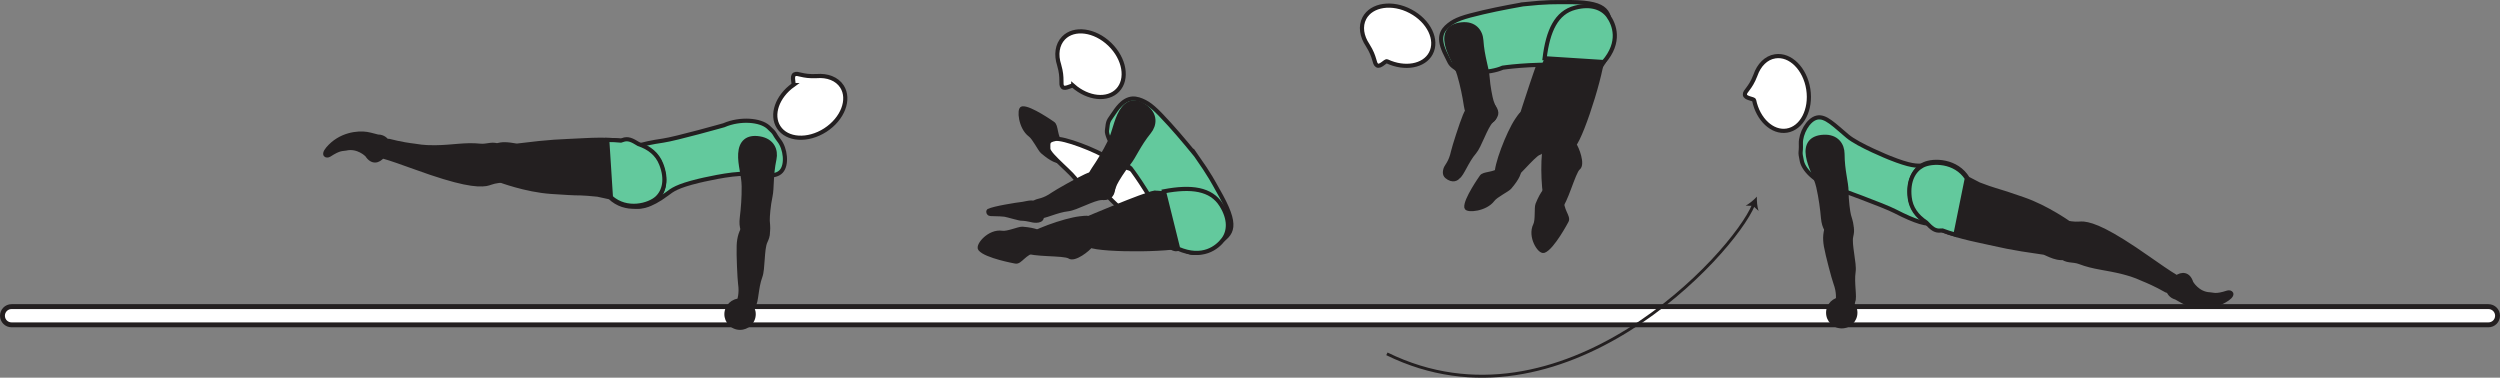 <?xml version="1.0" encoding="UTF-8" standalone="no"?>
<!-- Created with Inkscape (http://www.inkscape.org/) -->

<svg
   version="1.1"
   id="svg1"
   width="339.926"
   height="51.355"
   viewBox="0 0 339.926 51.355"
   sodipodi:docname="cell.svg"
   xmlns:inkscape="http://www.inkscape.org/namespaces/inkscape"
   xmlns:sodipodi="http://sodipodi.sourceforge.net/DTD/sodipodi-0.dtd"
   xmlns="http://www.w3.org/2000/svg"
   xmlns:svg="http://www.w3.org/2000/svg">
  <rect x="0" y="0" width="339.926" height="51.355" fill="#808080" stroke="none"/>
  <sodipodi:namedview
     id="namedview1"
     pagecolor="#ffffff"
     bordercolor="#000000"
     borderopacity="0.25"
     inkscape:showpageshadow="2"
     inkscape:pageopacity="0.0"
     inkscape:pagecheckerboard="0"
     inkscape:deskcolor="#d1d1d1">
    <inkscape:page
       x="0"
       y="0"
       inkscape:label="1"
       id="page1"
       width="339.926"
       height="51.355"
       margin="0"
       bleed="0" />
  </sodipodi:namedview>
  <defs
     id="defs1" />
  <path
     style="fill:#231f20;fill-opacity:1;fill-rule:nonzero;stroke:none"
     d="m 201.422,24.06 c 0.312,-0.531 1.634,-0.24 2.989,-1.208 0.276,-0.194 0.568,-0.199 0.849,-0.266 1.151,-0.25 2.239,0.287 0.01,2.896 -0.312,0.354 -1.854,1.088 -2.282,1.656 -1.004,1.364 -3.541,1.542 -3.614,1.072 -0.167,-1.009 2.048,-4.15 2.048,-4.15"
     id="path637" />
  <path
     style="fill:none;stroke:#231f20;stroke-width:0.546;stroke-linecap:round;stroke-linejoin:round;stroke-miterlimit:4;stroke-dasharray:none;stroke-opacity:1"
     d="m 201.422,24.06 c 0.312,-0.531 1.634,-0.24 2.989,-1.208 0.276,-0.194 0.568,-0.199 0.849,-0.266 1.151,-0.25 2.239,0.287 0.01,2.896 -0.312,0.354 -1.854,1.088 -2.282,1.656 -1.004,1.364 -3.541,1.542 -3.614,1.072 -0.167,-1.009 2.048,-4.15 2.048,-4.15 z"
     id="path638" />
  <path
     style="fill:#231f20;fill-opacity:1;fill-rule:nonzero;stroke:none"
     d="m 210.192,6.368 c -0.761,1.301 -3.313,9.39 -3.313,9.39 0.063,1.208 2.994,1.99 2.994,1.99 1.74,-0.839 8.606,-8.959 8.652,-10.412 0.052,-1.454 -4.204,-3.796 -5.385,-3.375 -1.188,0.421 -2.948,2.407 -2.948,2.407"
     id="path639" />
  <path
     style="fill:none;stroke:#231f20;stroke-width:0.566;stroke-linecap:butt;stroke-linejoin:miter;stroke-miterlimit:4;stroke-dasharray:none;stroke-opacity:1"
     d="m 210.192,6.368 c -0.761,1.301 -3.313,9.39 -3.313,9.39 0.063,1.208 2.994,1.99 2.994,1.99 1.74,-0.839 8.606,-8.959 8.652,-10.412 0.052,-1.454 -4.204,-3.796 -5.385,-3.375 -1.188,0.421 -2.948,2.407 -2.948,2.407 z"
     id="path640" />
  <path
     style="fill:#231f20;fill-opacity:1;fill-rule:nonzero;stroke:none"
     d="m 207.431,15.898 c -0.572,-0.182 -0.104,-1.156 -1.176,0.432 -1.188,1.762 -2.937,6.355 -2.715,7.407 0.22,1.047 0.491,0.943 1.33,0.932 0.842,-0.005 3.609,-3.672 4.405,-3.869 0.802,-0.199 0.917,-2.552 0.745,-3.204 -0.172,-0.651 -2.589,-1.698 -2.589,-1.698"
     id="path641" />
  <path
     style="fill:none;stroke:#231f20;stroke-width:0.566;stroke-linecap:butt;stroke-linejoin:miter;stroke-miterlimit:4;stroke-dasharray:none;stroke-opacity:1"
     d="m 207.431,15.898 c -0.572,-0.182 -0.104,-1.156 -1.176,0.432 -1.188,1.762 -2.937,6.355 -2.715,7.407 0.22,1.047 0.491,0.943 1.33,0.932 0.842,-0.005 3.609,-3.672 4.405,-3.869 0.802,-0.199 0.917,-2.552 0.745,-3.204 -0.172,-0.651 -2.589,-1.698 -2.589,-1.698 z"
     id="path642" />
  <path
     style="fill:#63c99d;fill-opacity:1;fill-rule:nonzero;stroke:none"
     d="m 207.026,0.592 c 3.494,-0.371 4.467,-0.287 5.609,-0.303 5.776,-0.099 6.197,1.125 6.338,3.516 0.198,3.391 -0.016,5.265 -6.308,5.025 -4.775,-0.181 -8.343,0.371 -8.343,0.371 -1.708,0.776 -5.296,0.853 -6.042,0.328 -1.254,-0.88 -0.989,-0.751 -1.656,-2.037 -1.234,-2.37 -0.562,-3.359 0.364,-4.099 0.934,-0.74 1.912,-1.077 4.652,-1.719 2.12,-0.505 5.386,-1.082 5.386,-1.082"
     id="path643" />
  <path
     style="fill:none;stroke:#231f20;stroke-width:0.566;stroke-linecap:butt;stroke-linejoin:miter;stroke-miterlimit:4;stroke-dasharray:none;stroke-opacity:1"
     d="m 207.026,0.592 c 3.494,-0.371 4.467,-0.287 5.609,-0.303 5.776,-0.099 6.197,1.125 6.338,3.516 0.198,3.391 -0.016,5.265 -6.308,5.025 -4.775,-0.181 -8.343,0.371 -8.343,0.371 -1.708,0.776 -5.296,0.853 -6.042,0.328 -1.254,-0.88 -0.989,-0.751 -1.656,-2.037 -1.234,-2.37 -0.562,-3.359 0.364,-4.099 0.934,-0.74 1.912,-1.077 4.652,-1.719 2.12,-0.505 5.386,-1.082 5.386,-1.082 z"
     id="path644" />
  <path
     style="fill:#ffffff;fill-opacity:1;fill-rule:nonzero;stroke:none"
     d="m 188.594,8.336 c -0.23,-0.094 -0.918,0.833 -1.36,0.552 -0.443,-0.287 -0.198,-1.042 -1.255,-2.719 l -0.011,-0.02 c -0.818,-1.204 -1.037,-2.579 -0.453,-3.683 0.979,-1.838 3.792,-2.25 6.276,-0.932 2.505,1.328 3.735,3.891 2.765,5.719 -0.926,1.755 -3.552,2.213 -5.962,1.083"
     id="path645" />
  <path
     style="fill:none;stroke:#231f20;stroke-width:0.566;stroke-linecap:butt;stroke-linejoin:miter;stroke-miterlimit:4;stroke-dasharray:none;stroke-opacity:1"
     d="m 188.594,8.336 c -0.23,-0.094 -0.918,0.833 -1.36,0.552 -0.443,-0.287 -0.198,-1.042 -1.255,-2.719 l -0.011,-0.02 c -0.818,-1.204 -1.037,-2.579 -0.453,-3.683 0.979,-1.838 3.792,-2.25 6.276,-0.932 2.505,1.328 3.735,3.891 2.765,5.719 -0.926,1.755 -3.552,2.213 -5.962,1.083 z"
     id="path646" />
  <path
     style="fill:#231f20;fill-opacity:1;fill-rule:nonzero;stroke:none"
     d="m 198.25,24.065 c 0.546,-0.323 1.172,-2.177 2.229,-3.385 0.708,-0.823 1.509,-3.443 2.285,-4.203 0.704,-0.699 0.964,-1.089 0.308,-2.032 -0.39,-0.557 -1.505,-1.385 -1.937,-1.109 -1.005,0.636 -1.547,1.412 -1.959,2.396 -0.469,1.125 -1.473,4.276 -1.604,4.88 -0.317,1.484 -0.885,1.953 -1.016,2.338 -0.224,0.73 0,0.995 0.432,1.246 0.834,0.478 1.262,-0.131 1.262,-0.131"
     id="path647" />
  <path
     style="fill:none;stroke:#231f20;stroke-width:0.566;stroke-linecap:butt;stroke-linejoin:miter;stroke-miterlimit:4;stroke-dasharray:none;stroke-opacity:1"
     d="m 198.25,24.065 c 0.546,-0.323 1.172,-2.177 2.229,-3.385 0.708,-0.823 1.509,-3.443 2.285,-4.203 0.704,-0.699 0.964,-1.089 0.308,-2.032 -0.39,-0.557 -1.505,-1.385 -1.937,-1.109 -1.005,0.636 -1.547,1.412 -1.959,2.396 -0.469,1.125 -1.473,4.276 -1.604,4.88 -0.317,1.484 -0.885,1.953 -1.016,2.338 -0.224,0.73 0,0.995 0.432,1.246 0.834,0.478 1.262,-0.131 1.262,-0.131 z"
     id="path648" />
  <path
     style="fill:#231f20;fill-opacity:1;fill-rule:nonzero;stroke:none"
     d="m 202.624,16.472 c 1.246,-0.35 0.35,-2.183 0.183,-2.694 -0.161,-0.52 -0.459,-2.046 -0.543,-3.265 -0.072,-1.224 -0.692,-2.719 -0.848,-5.036 -0.078,-1.219 -0.933,-2.36 -2.698,-2.161 -1.744,0.192 -2.291,1.244 -1.974,2.708 0.318,1.458 1.24,2.697 1.667,4.145 0.427,1.453 0.729,2.969 0.907,4.172 0.202,1.364 0.806,1.969 1.265,2.084 1.161,0.301 2.041,0.047 2.041,0.047"
     id="path649" />
  <path
     style="fill:none;stroke:#231f20;stroke-width:0.566;stroke-linecap:butt;stroke-linejoin:miter;stroke-miterlimit:4;stroke-dasharray:none;stroke-opacity:1"
     d="m 202.624,16.472 c 1.246,-0.35 0.35,-2.183 0.183,-2.694 -0.161,-0.52 -0.459,-2.046 -0.543,-3.265 -0.072,-1.224 -0.692,-2.719 -0.848,-5.036 -0.078,-1.219 -0.933,-2.36 -2.698,-2.161 -1.744,0.192 -2.291,1.244 -1.974,2.708 0.318,1.458 1.24,2.697 1.667,4.145 0.427,1.453 0.729,2.969 0.907,4.172 0.202,1.364 0.806,1.969 1.265,2.084 1.161,0.301 2.041,0.047 2.041,0.047 z"
     id="path650" />
  <path
     style="fill:#231f20;fill-opacity:1;fill-rule:nonzero;stroke:none"
     d="m 212.988,30.054 c 0.36,-0.562 -0.781,-1.448 -0.624,-3.093 0.031,-0.333 -0.147,-0.568 -0.256,-0.828 -0.457,-1.063 -1.713,-1.625 -3.036,1.667 -0.183,0.458 0.021,2.114 -0.308,2.786 -0.796,1.594 0.62,3.719 1.157,3.506 1.167,-0.448 3.067,-4.038 3.067,-4.038"
     id="path651" />
  <path
     style="fill:none;stroke:#231f20;stroke-width:0.599;stroke-linecap:round;stroke-linejoin:round;stroke-miterlimit:4;stroke-dasharray:none;stroke-opacity:1"
     d="m 212.988,30.054 c 0.36,-0.562 -0.781,-1.448 -0.624,-3.093 0.031,-0.333 -0.147,-0.568 -0.256,-0.828 -0.457,-1.063 -1.713,-1.625 -3.036,1.667 -0.183,0.458 0.021,2.114 -0.308,2.786 -0.796,1.594 0.62,3.719 1.157,3.506 1.167,-0.448 3.067,-4.038 3.067,-4.038 z"
     id="path652" />
  <path
     style="fill:#231f20;fill-opacity:1;fill-rule:nonzero;stroke:none"
     d="m 209.807,9.201 c -0.194,1.495 0.614,9.943 0.614,9.943 0.526,1.088 3.536,0.656 3.536,0.656 1.271,-1.448 4.416,-11.604 3.896,-12.959 -0.521,-1.359 -5.354,-1.855 -6.281,-1.005 -0.921,0.854 -1.765,3.365 -1.765,3.365"
     id="path653" />
  <path
     style="fill:none;stroke:#231f20;stroke-width:0.566;stroke-linecap:butt;stroke-linejoin:miter;stroke-miterlimit:4;stroke-dasharray:none;stroke-opacity:1"
     d="m 209.807,9.201 c -0.194,1.495 0.614,9.943 0.614,9.943 0.526,1.088 3.536,0.656 3.536,0.656 1.271,-1.448 4.416,-11.604 3.896,-12.959 -0.521,-1.359 -5.354,-1.855 -6.281,-1.005 -0.921,0.854 -1.765,3.365 -1.765,3.365 z"
     id="path654" />
  <path
     style="fill:#231f20;fill-opacity:1;fill-rule:nonzero;stroke:none"
     d="m 210.988,19.054 c -0.599,0.058 -0.552,-1.025 -0.916,0.86 -0.407,2.083 -0.219,6.995 0.396,7.875 0.609,0.88 0.823,0.677 1.588,0.339 0.776,-0.334 1.885,-4.787 2.547,-5.282 0.657,-0.494 -0.156,-2.708 -0.572,-3.24 -0.412,-0.53 -3.043,-0.552 -3.043,-0.552"
     id="path655" />
  <path
     style="fill:none;stroke:#231f20;stroke-width:0.566;stroke-linecap:butt;stroke-linejoin:miter;stroke-miterlimit:4;stroke-dasharray:none;stroke-opacity:1"
     d="m 210.988,19.054 c -0.599,0.058 -0.552,-1.025 -0.916,0.86 -0.407,2.083 -0.219,6.995 0.396,7.875 0.609,0.88 0.823,0.677 1.588,0.339 0.776,-0.334 1.885,-4.787 2.547,-5.282 0.657,-0.494 -0.156,-2.708 -0.572,-3.24 -0.412,-0.53 -3.043,-0.552 -3.043,-0.552 z"
     id="path656" />
  <path
     style="fill:#63c99d;fill-opacity:1;fill-rule:nonzero;stroke:none"
     d="m 218.665,2.164 c -0.776,-1.063 -2.292,-1.687 -4.489,-1.12 -2.563,0.657 -3.703,3.141 -4.156,6.876 l 8.036,0.514 c 2.355,-2.713 1.469,-5.088 0.609,-6.27"
     id="path657" />
  <path
     style="fill:none;stroke:#231f20;stroke-width:0.566;stroke-linecap:butt;stroke-linejoin:miter;stroke-miterlimit:4;stroke-dasharray:none;stroke-opacity:1"
     d="m 218.665,2.164 c -0.776,-1.063 -2.292,-1.687 -4.489,-1.12 -2.563,0.657 -3.703,3.141 -4.156,6.876 l 8.036,0.514 c 2.355,-2.713 1.469,-5.088 0.609,-6.27 z"
     id="path658" />
  <path
     style="fill:#231f20;fill-opacity:1;fill-rule:nonzero;stroke:none"
     d="m 143.15,16.778 c 0.532,0.314 0.24,1.636 1.204,2.995 0.197,0.276 0.202,0.568 0.265,0.849 0.255,1.146 -0.287,2.235 -2.891,0.006 -0.358,-0.308 -1.088,-1.855 -1.661,-2.276 -1.36,-1.011 -1.536,-3.547 -1.068,-3.62 1.005,-0.167 4.151,2.046 4.151,2.046"
     id="path659" />
  <path
     style="fill:none;stroke:#231f20;stroke-width:0.546;stroke-linecap:round;stroke-linejoin:round;stroke-miterlimit:4;stroke-dasharray:none;stroke-opacity:1"
     d="m 143.15,16.778 c 0.532,0.314 0.24,1.636 1.204,2.995 0.197,0.276 0.202,0.568 0.265,0.849 0.255,1.146 -0.287,2.235 -2.891,0.006 -0.358,-0.308 -1.088,-1.855 -1.661,-2.276 -1.36,-1.011 -1.536,-3.547 -1.068,-3.62 1.005,-0.167 4.151,2.046 4.151,2.046 z"
     id="path660" />
  <path
     style="fill:#ffffff;fill-opacity:1;fill-rule:nonzero;stroke:none"
     d="m 151.307,22.789 c 0.187,-0.568 1.161,-0.099 -0.428,-1.177 -1.76,-1.187 -6.353,-2.932 -7.405,-2.714 -1.052,0.219 -0.943,0.49 -0.934,1.334 0.006,0.844 3.667,3.604 3.866,4.406 0.197,0.796 2.557,0.911 3.208,0.739 0.65,-0.171 1.693,-2.588 1.693,-2.588"
     id="path661" />
  <path
     style="fill:none;stroke:#231f20;stroke-width:0.566;stroke-linecap:butt;stroke-linejoin:miter;stroke-miterlimit:4;stroke-dasharray:none;stroke-opacity:1"
     d="m 151.307,22.789 c 0.187,-0.568 1.161,-0.099 -0.428,-1.177 -1.76,-1.187 -6.353,-2.932 -7.405,-2.714 -1.052,0.219 -0.943,0.49 -0.934,1.334 0.006,0.844 3.667,3.604 3.866,4.406 0.197,0.796 2.557,0.911 3.208,0.739 0.65,-0.171 1.693,-2.588 1.693,-2.588 z"
     id="path662" />
  <path
     style="fill:#ffffff;fill-opacity:1;fill-rule:nonzero;stroke:#231f20;stroke-width:0.566;stroke-linecap:round;stroke-linejoin:round;stroke-miterlimit:4;stroke-dasharray:none;stroke-opacity:1"
     d="m 149.619,24.726 c -0.099,0.303 -0.156,0.506 -0.156,0.506 0.839,1.74 8.953,8.604 10.407,8.65 1.452,0.052 3.801,-4.202 3.374,-5.385 -0.422,-1.181 -2.406,-2.943 -2.406,-2.943 -1.298,-0.765 -9.391,-3.317 -9.391,-3.317 -0.183,0.011 -0.359,0.088 -0.525,0.213"
     id="path663" />
  <path
     style="fill:#63c99d;fill-opacity:1;fill-rule:nonzero;stroke:none"
     d="m 162.578,21.07 c 2.02,2.87 2.421,3.76 2.989,4.75 2.896,5.005 2.027,5.964 0.005,7.25 -2.86,1.823 -4.604,2.547 -7.458,-3.068 -2.162,-4.26 -4.375,-7.114 -4.375,-7.114 -1.505,-1.11 -3.323,-4.214 -3.229,-5.115 0.166,-1.525 0.182,-1.229 0.978,-2.437 1.47,-2.235 2.662,-2.126 3.767,-1.678 1.093,0.454 1.864,1.152 3.755,3.23 1.473,1.609 3.568,4.182 3.568,4.182"
     id="path664" />
  <path
     style="fill:none;stroke:#231f20;stroke-width:0.566;stroke-linecap:butt;stroke-linejoin:miter;stroke-miterlimit:4;stroke-dasharray:none;stroke-opacity:1"
     d="m 162.578,21.07 c 2.02,2.87 2.421,3.76 2.989,4.75 2.896,5.005 2.027,5.964 0.005,7.25 -2.86,1.823 -4.604,2.547 -7.458,-3.068 -2.162,-4.26 -4.375,-7.114 -4.375,-7.114 -1.505,-1.11 -3.323,-4.214 -3.229,-5.115 0.166,-1.525 0.182,-1.229 0.978,-2.437 1.47,-2.235 2.662,-2.126 3.767,-1.678 1.093,0.454 1.864,1.152 3.755,3.23 1.473,1.609 3.568,4.182 3.568,4.182 z"
     id="path665" />
  <path
     style="fill:#ffffff;fill-opacity:1;fill-rule:nonzero;stroke:none"
     d="m 145.931,11.669 c -0.192,-0.151 -1.115,0.541 -1.457,0.151 -0.35,-0.391 0.098,-1.052 -0.454,-2.958 l -0.005,-0.021 c -0.453,-1.38 -0.281,-2.765 0.588,-3.667 1.443,-1.494 4.261,-1.109 6.287,0.844 2.037,1.968 2.505,4.771 1.073,6.26 -1.38,1.432 -4.027,1.147 -6.032,-0.609"
     id="path666" />
  <path
     style="fill:none;stroke:#231f20;stroke-width:0.566;stroke-linecap:butt;stroke-linejoin:miter;stroke-miterlimit:4;stroke-dasharray:none;stroke-opacity:1"
     d="m 145.931,11.669 c -0.192,-0.151 -1.115,0.541 -1.457,0.151 -0.35,-0.391 0.098,-1.052 -0.454,-2.958 l -0.005,-0.021 c -0.453,-1.38 -0.281,-2.765 0.588,-3.667 1.443,-1.494 4.261,-1.109 6.287,0.844 2.037,1.968 2.505,4.771 1.073,6.26 -1.38,1.432 -4.027,1.147 -6.032,-0.609 z"
     id="path667" />
  <path
     style="fill:#231f20;fill-opacity:1;fill-rule:nonzero;stroke:none"
     d="m 141.291,29.414 c 0.625,0.135 2.344,-0.797 3.937,-0.969 1.084,-0.115 3.454,-1.495 4.536,-1.525 0.996,-0.032 1.448,-0.142 1.606,-1.282 0.098,-0.672 -0.163,-2.037 -0.667,-2.13 -1.167,-0.219 -2.095,-0.016 -3.063,0.426 -1.109,0.506 -3.989,2.136 -4.494,2.491 -1.24,0.875 -1.98,0.828 -2.334,1.025 -0.657,0.38 -0.677,0.724 -0.532,1.203 0.287,0.923 1.011,0.761 1.011,0.761"
     id="path668" />
  <path
     style="fill:none;stroke:#231f20;stroke-width:0.566;stroke-linecap:butt;stroke-linejoin:miter;stroke-miterlimit:4;stroke-dasharray:none;stroke-opacity:1"
     d="m 141.291,29.414 c 0.625,0.135 2.344,-0.797 3.937,-0.969 1.084,-0.115 3.454,-1.495 4.536,-1.525 0.996,-0.032 1.448,-0.142 1.606,-1.282 0.098,-0.672 -0.163,-2.037 -0.667,-2.13 -1.167,-0.219 -2.095,-0.016 -3.063,0.426 -1.109,0.506 -3.989,2.136 -4.494,2.491 -1.24,0.875 -1.98,0.828 -2.334,1.025 -0.657,0.38 -0.677,0.724 -0.532,1.203 0.287,0.923 1.011,0.761 1.011,0.761 z"
     id="path669" />
  <path
     style="fill:#231f20;fill-opacity:1;fill-rule:nonzero;stroke:none"
     d="m 149.666,26.82 c 1.15,0.589 1.74,-1.359 1.964,-1.848 0.234,-0.495 1.057,-1.819 1.828,-2.762 0.776,-0.952 1.333,-2.468 2.797,-4.276 0.771,-0.948 0.916,-2.364 -0.511,-3.416 -1.406,-1.046 -2.526,-0.65 -3.292,0.64 -0.76,1.292 -0.921,2.824 -1.593,4.172 -0.672,1.36 -1.485,2.678 -2.172,3.678 -0.781,1.141 -0.745,1.994 -0.489,2.396 0.65,1.01 1.468,1.416 1.468,1.416"
     id="path670" />
  <path
     style="fill:none;stroke:#231f20;stroke-width:0.566;stroke-linecap:butt;stroke-linejoin:miter;stroke-miterlimit:4;stroke-dasharray:none;stroke-opacity:1"
     d="m 149.666,26.82 c 1.15,0.589 1.74,-1.359 1.964,-1.848 0.234,-0.495 1.057,-1.819 1.828,-2.762 0.776,-0.952 1.333,-2.468 2.797,-4.276 0.771,-0.948 0.916,-2.364 -0.511,-3.416 -1.406,-1.046 -2.526,-0.65 -3.292,0.64 -0.76,1.292 -0.921,2.824 -1.593,4.172 -0.672,1.36 -1.485,2.678 -2.172,3.678 -0.781,1.141 -0.745,1.994 -0.489,2.396 0.65,1.01 1.468,1.416 1.468,1.416 z"
     id="path671" />
  <path
     style="fill:#231f20;fill-opacity:1;fill-rule:nonzero;stroke:none"
     d="m 134.452,28.664 c 0.642,-0.348 3.85,-0.859 4.588,-0.938 0.658,-0.077 1.71,-0.562 2.319,0.418 0.255,0.396 0.333,1.145 0.287,1.462 -0.043,0.262 -0.339,0.396 -0.735,0.402 -0.667,0.016 -0.865,-0.24 -2.141,-0.287 0,0 -0.302,-0.057 -0.828,-0.197 -1.583,-0.391 -0.854,-0.36 -3.276,-0.428 -0.172,-0.004 -0.287,-0.176 -0.282,-0.296 0.027,-0.178 0.068,-0.136 0.068,-0.136"
     id="path672" />
  <path
     style="fill:none;stroke:#231f20;stroke-width:0.566;stroke-linecap:round;stroke-linejoin:round;stroke-miterlimit:4;stroke-dasharray:none;stroke-opacity:1"
     d="m 134.452,28.664 c 0.642,-0.348 3.85,-0.859 4.588,-0.938 0.658,-0.077 1.71,-0.562 2.319,0.418 0.255,0.396 0.333,1.145 0.287,1.462 -0.043,0.262 -0.339,0.396 -0.735,0.402 -0.667,0.016 -0.865,-0.24 -2.141,-0.287 0,0 -0.302,-0.057 -0.828,-0.197 -1.583,-0.391 -0.854,-0.36 -3.276,-0.428 -0.172,-0.004 -0.287,-0.176 -0.282,-0.296 0.027,-0.178 0.068,-0.136 0.068,-0.136 z"
     id="path673" />
  <path
     style="fill:#231f20;fill-opacity:1;fill-rule:nonzero;stroke:none"
     d="m 138.056,35.54 c 0.647,0.176 1.147,-1.183 2.76,-1.532 0.33,-0.074 0.496,-0.312 0.715,-0.495 0.875,-0.755 1.025,-2.12 -2.511,-2.391 -0.489,-0.03 -2.005,0.662 -2.75,0.552 -1.755,-0.276 -3.354,1.714 -2.99,2.167 0.787,0.975 4.776,1.699 4.776,1.699"
     id="path674" />
  <path
     style="fill:none;stroke:#231f20;stroke-width:0.599;stroke-linecap:round;stroke-linejoin:round;stroke-miterlimit:4;stroke-dasharray:none;stroke-opacity:1"
     d="m 138.056,35.54 c 0.647,0.176 1.147,-1.183 2.76,-1.532 0.33,-0.074 0.496,-0.312 0.715,-0.495 0.875,-0.755 1.025,-2.12 -2.511,-2.391 -0.489,-0.03 -2.005,0.662 -2.75,0.552 -1.755,-0.276 -3.354,1.714 -2.99,2.167 0.787,0.975 4.776,1.699 4.776,1.699 z"
     id="path675" />
  <path
     style="fill:#231f20;fill-opacity:1;fill-rule:nonzero;stroke:none"
     d="m 156.968,26.196 c -1.48,0.27 -9.286,3.593 -9.286,3.593 -0.88,0.839 0.442,3.573 0.442,3.573 1.766,0.771 12.396,0.698 13.531,-0.209 1.136,-0.911 0.152,-5.667 -0.943,-6.285 -1.093,-0.626 -3.744,-0.672 -3.744,-0.672"
     id="path676" />
  <path
     style="fill:none;stroke:#231f20;stroke-width:0.566;stroke-linecap:butt;stroke-linejoin:miter;stroke-miterlimit:4;stroke-dasharray:none;stroke-opacity:1"
     d="m 156.968,26.196 c -1.48,0.27 -9.286,3.593 -9.286,3.593 -0.88,0.839 0.442,3.573 0.442,3.573 1.766,0.771 12.396,0.698 13.531,-0.209 1.136,-0.911 0.152,-5.667 -0.943,-6.285 -1.093,-0.626 -3.744,-0.672 -3.744,-0.672 z"
     id="path677" />
  <path
     style="fill:#231f20;fill-opacity:1;fill-rule:nonzero;stroke:none"
     d="m 147.936,30.305 c -0.233,-0.552 0.814,-0.833 -1.093,-0.615 -2.109,0.244 -6.735,1.911 -7.391,2.76 -0.65,0.85 -0.396,0.99 0.156,1.62 0.558,0.635 5.136,0.35 5.808,0.828 0.667,0.474 2.536,-0.973 2.916,-1.526 0.38,-0.556 -0.396,-3.067 -0.396,-3.067"
     id="path678" />
  <path
     style="fill:none;stroke:#231f20;stroke-width:0.566;stroke-linecap:butt;stroke-linejoin:miter;stroke-miterlimit:4;stroke-dasharray:none;stroke-opacity:1"
     d="m 147.936,30.305 c -0.233,-0.552 0.814,-0.833 -1.093,-0.615 -2.109,0.244 -6.735,1.911 -7.391,2.76 -0.65,0.85 -0.396,0.99 0.156,1.62 0.558,0.635 5.136,0.35 5.808,0.828 0.667,0.474 2.536,-0.973 2.916,-1.526 0.38,-0.556 -0.396,-3.067 -0.396,-3.067 z"
     id="path679" />
  <path
     style="fill:#63c99d;fill-opacity:1;fill-rule:nonzero;stroke:none"
     d="m 166.067,27.893 c -1.401,-2.244 -4.109,-2.577 -7.807,-1.88 l 1.938,7.812 c 3.296,1.423 5.296,-0.135 6.166,-1.312 0.771,-1.063 0.906,-2.697 -0.297,-4.62"
     id="path680" />
  <path
     style="fill:none;stroke:#231f20;stroke-width:0.566;stroke-linecap:butt;stroke-linejoin:miter;stroke-miterlimit:4;stroke-dasharray:none;stroke-opacity:1"
     d="m 166.067,27.893 c -1.401,-2.244 -4.109,-2.577 -7.807,-1.88 l 1.938,7.812 c 3.296,1.423 5.296,-0.135 6.166,-1.312 0.771,-1.063 0.906,-2.697 -0.297,-4.62 z"
     id="path681" />
  <path
     style="fill:#ffffff;fill-opacity:1;fill-rule:nonzero;stroke:none"
     d="m 0.333,42.929 c 0,0.688 0.552,1.24 1.24,1.24 H 338.353 c 0.687,0 1.24,-0.552 1.24,-1.24 0,-0.681 -0.553,-1.239 -1.24,-1.239 H 1.573 c -0.688,0 -1.24,0.558 -1.24,1.239"
     id="path682" />
  <path
     style="fill:none;stroke:#231f20;stroke-width:0.666;stroke-linecap:butt;stroke-linejoin:miter;stroke-miterlimit:4;stroke-dasharray:none;stroke-opacity:1"
     d="m 0.333,42.929 c 0,0.688 0.552,1.24 1.24,1.24 H 338.353 c 0.687,0 1.24,-0.552 1.24,-1.24 0,-0.681 -0.553,-1.239 -1.24,-1.239 H 1.573 c -0.688,0 -1.24,0.558 -1.24,1.239 z"
     id="path683" />
  <path
     style="fill:#63c99d;fill-opacity:1;fill-rule:nonzero;stroke:none"
     d="m 256.905,21.45 c 2.911,1.162 3.662,1.099 4.583,1.074 5.776,-0.126 5.735,2.713 4.193,5.145 -1.797,2.875 -2.396,3.937 -7.989,1.063 -1.557,-0.812 -7.923,-3.104 -7.923,-3.104 -2.4,-0.516 -4.457,-2.292 -4.77,-3.719 -0.323,-1.5 -0.088,-0.932 -0.135,-2.369 -0.048,-1.376 0.989,-3.298 2.203,-3.554 1.156,-0.244 2.292,0.98 4.15,2.538 1.464,1.229 5.688,2.926 5.688,2.926"
     id="path684" />
  <path
     style="fill:none;stroke:#231f20;stroke-width:0.566;stroke-linecap:butt;stroke-linejoin:miter;stroke-miterlimit:4;stroke-dasharray:none;stroke-opacity:1"
     d="m 256.905,21.45 c 2.911,1.162 3.662,1.099 4.583,1.074 5.776,-0.126 5.735,2.713 4.193,5.145 -1.797,2.875 -2.396,3.937 -7.989,1.063 -1.557,-0.812 -7.923,-3.104 -7.923,-3.104 -2.4,-0.516 -4.457,-2.292 -4.77,-3.719 -0.323,-1.5 -0.088,-0.932 -0.135,-2.369 -0.048,-1.376 0.989,-3.298 2.203,-3.554 1.156,-0.244 2.292,0.98 4.15,2.538 1.464,1.229 5.688,2.926 5.688,2.926 z"
     id="path685" />
  <path
     style="fill:#ffffff;fill-opacity:1;fill-rule:nonzero;stroke:none"
     d="m 238.509,13.638 c -0.062,-0.24 -1.218,-0.24 -1.254,-0.761 -0.043,-0.525 0.713,-0.776 1.426,-2.635 l 0.006,-0.021 c 0.478,-1.369 1.442,-2.375 2.682,-2.563 2.052,-0.322 4.067,1.683 4.504,4.47 0.434,2.797 -0.88,5.312 -2.926,5.634 -1.968,0.308 -3.907,-1.52 -4.438,-4.124"
     id="path686" />
  <path
     style="fill:none;stroke:#231f20;stroke-width:0.566;stroke-linecap:butt;stroke-linejoin:miter;stroke-miterlimit:4;stroke-dasharray:none;stroke-opacity:1"
     d="m 238.509,13.638 c -0.062,-0.24 -1.218,-0.24 -1.254,-0.761 -0.043,-0.525 0.713,-0.776 1.426,-2.635 l 0.006,-0.021 c 0.478,-1.369 1.442,-2.375 2.682,-2.563 2.052,-0.322 4.067,1.683 4.504,4.47 0.434,2.797 -0.88,5.312 -2.926,5.634 -1.968,0.308 -3.907,-1.52 -4.438,-4.124 z"
     id="path687" />
  <path
     style="fill:#231f20;fill-opacity:1;fill-rule:nonzero;stroke:none"
     d="m 251.973,40.986 c 0.291,-0.572 -0.177,-2.468 0.058,-4.057 0.166,-1.072 -0.574,-3.719 -0.328,-4.771 0.213,-0.973 0.228,-1.437 -0.834,-1.874 -0.63,-0.266 -2.016,-0.359 -2.234,0.104 -0.506,1.073 -0.542,2.021 -0.36,3.073 0.208,1.197 1.062,4.396 1.276,4.973 0.526,1.423 0.302,2.126 0.406,2.522 0.192,0.734 0.526,0.838 1.027,0.817 0.963,-0.047 0.989,-0.787 0.989,-0.787"
     id="path688" />
  <path
     style="fill:none;stroke:#231f20;stroke-width:0.566;stroke-linecap:butt;stroke-linejoin:miter;stroke-miterlimit:4;stroke-dasharray:none;stroke-opacity:1"
     d="m 251.973,40.986 c 0.291,-0.572 -0.177,-2.468 0.058,-4.057 0.166,-1.072 -0.574,-3.719 -0.328,-4.771 0.213,-0.973 0.228,-1.437 -0.834,-1.874 -0.63,-0.266 -2.016,-0.359 -2.234,0.104 -0.506,1.073 -0.542,2.021 -0.36,3.073 0.208,1.197 1.062,4.396 1.276,4.973 0.526,1.423 0.302,2.126 0.406,2.522 0.192,0.734 0.526,0.838 1.027,0.817 0.963,-0.047 0.989,-0.787 0.989,-0.787 z"
     id="path689" />
  <path
     style="fill:#231f20;fill-opacity:1;fill-rule:nonzero;stroke:none"
     d="m 251.051,31.972 c 1.27,-0.271 0.485,-2.152 0.354,-2.672 -0.136,-0.532 -0.333,-2.074 -0.338,-3.298 -0.006,-1.229 -0.531,-2.749 -0.542,-5.077 -0.005,-1.224 -0.781,-2.407 -2.557,-2.324 -1.756,0.084 -2.371,1.1 -2.141,2.579 0.229,1.478 1.073,2.77 1.412,4.245 0.333,1.468 0.536,3.004 0.64,4.219 0.12,1.374 0.688,2.014 1.146,2.156 1.135,0.38 2.026,0.172 2.026,0.172"
     id="path690" />
  <path
     style="fill:none;stroke:#231f20;stroke-width:0.566;stroke-linecap:butt;stroke-linejoin:miter;stroke-miterlimit:4;stroke-dasharray:none;stroke-opacity:1"
     d="m 251.051,31.972 c 1.27,-0.271 0.485,-2.152 0.354,-2.672 -0.136,-0.532 -0.333,-2.074 -0.338,-3.298 -0.006,-1.229 -0.531,-2.749 -0.542,-5.077 -0.005,-1.224 -0.781,-2.407 -2.557,-2.324 -1.756,0.084 -2.371,1.1 -2.141,2.579 0.229,1.478 1.073,2.77 1.412,4.245 0.333,1.468 0.536,3.004 0.64,4.219 0.12,1.374 0.688,2.014 1.146,2.156 1.135,0.38 2.026,0.172 2.026,0.172 z"
     id="path691" />
  <path
     style="fill:#231f20;fill-opacity:1;fill-rule:nonzero;stroke:none"
     d="m 279.832,32.784 c 0.516,-2.203 0.917,-2.568 1.86,-2.407 0.635,0.105 1.244,-0.015 1.635,0.032 1.286,0.145 3.396,0.932 8.781,4.713 1.213,0.86 2.943,2.047 3.688,2.479 1.167,0.688 -0.76,2.172 -1.224,1.907 -1.489,-0.844 -2.584,-1.302 -3.161,-1.536 -0.402,-0.156 -1.063,-0.532 -2.672,-0.943 -2.448,-0.625 -4.011,-0.636 -5.984,-1.396 -0.918,-0.349 -1.828,-0.027 -2.552,-0.833 -0.735,-0.803 -0.371,-2.016 -0.371,-2.016"
     id="path692" />
  <path
     style="fill:none;stroke:#231f20;stroke-width:0.566;stroke-linecap:butt;stroke-linejoin:miter;stroke-miterlimit:4;stroke-dasharray:none;stroke-opacity:1"
     d="m 279.832,32.784 c 0.516,-2.203 0.917,-2.568 1.86,-2.407 0.635,0.105 1.244,-0.015 1.635,0.032 1.286,0.145 3.396,0.932 8.781,4.713 1.213,0.86 2.943,2.047 3.688,2.479 1.167,0.688 -0.76,2.172 -1.224,1.907 -1.489,-0.844 -2.584,-1.302 -3.161,-1.536 -0.402,-0.156 -1.063,-0.532 -2.672,-0.943 -2.448,-0.625 -4.011,-0.636 -5.984,-1.396 -0.918,-0.349 -1.828,-0.027 -2.552,-0.833 -0.735,-0.803 -0.371,-2.016 -0.371,-2.016 z"
     id="path693" />
  <path
     style="fill:#231f20;fill-opacity:1;fill-rule:nonzero;stroke:#231f20;stroke-width:0.566;stroke-linecap:round;stroke-linejoin:round;stroke-miterlimit:4;stroke-dasharray:none;stroke-opacity:1"
     d="m 281.239,34.846 c -1.208,0.746 -2.995,-0.453 -3.339,-0.494 -4.959,-0.703 -5.297,-0.88 -9.027,-1.678 -5.41,-1.156 -8.937,-2.776 -9.186,-6.114 -0.162,-2.271 0.724,-3.646 1.906,-4.224 1.312,-0.631 4.495,-0.542 5.968,1.942 l 1.516,0.787 c 1.094,0.407 1.63,0.609 2.187,0.765 0.964,0.271 1.98,0.62 3.833,1.256 3.282,1.124 6.391,3.38 6.391,3.38 0.281,0.11 0.485,0.307 0.615,0.542"
     id="path694" />
  <path
     style="fill:#63c99d;fill-opacity:1;fill-rule:nonzero;stroke:#231f20;stroke-width:0.566;stroke-linecap:butt;stroke-linejoin:miter;stroke-miterlimit:4;stroke-dasharray:none;stroke-opacity:1"
     d="m 267.431,24.248 c -1.562,-2.428 -4.744,-2.396 -6.036,-1.714 -1.156,0.619 -1.99,2.036 -1.74,4.291 0.161,1.464 0.969,2.563 2.261,3.428 0.713,0.755 1.167,1.187 1.973,1.093 0.068,-0.01 0.147,-0.005 0.23,-0.005 0.546,0.203 1.125,0.396 1.76,0.568 z"
     id="path695" />
  <path
     style="fill:#231f20;fill-opacity:1;fill-rule:nonzero;stroke:none"
     d="m 298.051,38.388 c -0.406,-1.287 -1.396,-1.35 -2.224,-0.724 -0.25,0.182 -0.656,0.084 -0.88,0.281 -0.531,0.469 -0.574,2.213 0.869,2.62 0.105,0.031 0.792,0.473 1.355,0.735 1.109,0.494 3.562,0.958 5.776,-0.579 1.046,-0.729 0.422,-1.213 -0.088,-1.052 -1.626,0.532 -1.88,0.26 -2.355,0.24 -1.625,-0.052 -2.453,-1.521 -2.453,-1.521"
     id="path696" />
  <path
     style="fill:none;stroke:#231f20;stroke-width:0.333;stroke-linecap:butt;stroke-linejoin:miter;stroke-miterlimit:4;stroke-dasharray:none;stroke-opacity:1"
     d="m 298.051,38.388 c -0.406,-1.287 -1.396,-1.35 -2.224,-0.724 -0.25,0.182 -0.656,0.084 -0.88,0.281 -0.531,0.469 -0.574,2.213 0.869,2.62 0.105,0.031 0.792,0.473 1.355,0.735 1.109,0.494 3.562,0.958 5.776,-0.579 1.046,-0.729 0.422,-1.213 -0.088,-1.052 -1.626,0.532 -1.88,0.26 -2.355,0.24 -1.625,-0.052 -2.453,-1.521 -2.453,-1.521 z"
     id="path697" />
  <path
     style="fill:#231f20;fill-opacity:1;fill-rule:nonzero;stroke:none"
     d="m 248.291,42.518 c 0,1.178 0.953,2.135 2.13,2.135 1.176,0 2.135,-0.957 2.135,-2.135 0,-1.177 -0.959,-2.13 -2.135,-2.13 -1.177,0 -2.13,0.953 -2.13,2.13"
     id="path698" />
  <path
     style="fill:#63c99d;fill-opacity:1;fill-rule:nonzero;stroke:none"
     d="m 95.04,24.581 c -3.041,0.739 -3.613,1.235 -4.353,1.791 -4.631,3.464 -6.245,1.13 -6.407,-1.75 -0.202,-3.385 -0.338,-4.593 5.886,-5.505 1.74,-0.249 8.256,-2.088 8.256,-2.088 2.249,-0.969 4.957,-0.724 6.041,0.249 1.135,1.038 0.609,0.708 1.489,1.855 0.839,1.088 1.104,3.26 0.271,4.167 -0.807,0.88 -2.437,0.536 -4.849,0.353 -1.911,-0.145 -6.334,0.928 -6.334,0.928"
     id="path699" />
  <path
     style="fill:none;stroke:#231f20;stroke-width:0.566;stroke-linecap:butt;stroke-linejoin:miter;stroke-miterlimit:4;stroke-dasharray:none;stroke-opacity:1"
     d="m 95.04,24.581 c -3.041,0.739 -3.613,1.235 -4.353,1.791 -4.631,3.464 -6.245,1.13 -6.407,-1.75 -0.202,-3.385 -0.338,-4.593 5.886,-5.505 1.74,-0.249 8.256,-2.088 8.256,-2.088 2.249,-0.969 4.957,-0.724 6.041,0.249 1.135,1.038 0.609,0.708 1.489,1.855 0.839,1.088 1.104,3.26 0.271,4.167 -0.807,0.88 -2.437,0.536 -4.849,0.353 -1.911,-0.145 -6.334,0.928 -6.334,0.928 z"
     id="path700" />
  <path
     style="fill:#ffffff;fill-opacity:1;fill-rule:nonzero;stroke:none"
     d="m 107.848,11.565 c 0.188,-0.156 -0.27,-1.208 0.188,-1.453 0.463,-0.25 1,0.333 2.984,0.234 h 0.02 c 1.454,-0.12 2.756,0.359 3.439,1.412 1.124,1.744 0.109,4.4 -2.267,5.932 -2.38,1.531 -5.213,1.348 -6.338,-0.396 -1.078,-1.672 -0.192,-4.182 1.974,-5.729"
     id="path701" />
  <path
     style="fill:none;stroke:#231f20;stroke-width:0.566;stroke-linecap:butt;stroke-linejoin:miter;stroke-miterlimit:4;stroke-dasharray:none;stroke-opacity:1"
     d="m 107.848,11.565 c 0.188,-0.156 -0.27,-1.208 0.188,-1.453 0.463,-0.25 1,0.333 2.984,0.234 h 0.02 c 1.454,-0.12 2.756,0.359 3.439,1.412 1.124,1.744 0.109,4.4 -2.267,5.932 -2.38,1.531 -5.213,1.348 -6.338,-0.396 -1.078,-1.672 -0.192,-4.182 1.974,-5.729 z"
     id="path702" />
  <path
     style="fill:#231f20;fill-opacity:1;fill-rule:nonzero;stroke:none"
     d="m 102.468,41.544 c 0.411,-0.495 0.348,-2.448 0.916,-3.948 0.386,-1.015 0.224,-3.755 0.688,-4.734 0.416,-0.906 0.526,-1.36 -0.421,-2.01 -0.563,-0.391 -1.896,-0.776 -2.204,-0.37 -0.724,0.943 -0.959,1.859 -1,2.927 -0.052,1.219 0.104,4.52 0.188,5.131 0.219,1.504 -0.152,2.145 -0.131,2.546 0.036,0.766 0.339,0.938 0.834,1.02 0.942,0.162 1.13,-0.562 1.13,-0.562"
     id="path703" />
  <path
     style="fill:none;stroke:#231f20;stroke-width:0.566;stroke-linecap:butt;stroke-linejoin:miter;stroke-miterlimit:4;stroke-dasharray:none;stroke-opacity:1"
     d="m 102.468,41.544 c 0.411,-0.495 0.348,-2.448 0.916,-3.948 0.386,-1.015 0.224,-3.755 0.688,-4.734 0.416,-0.906 0.526,-1.36 -0.421,-2.01 -0.563,-0.391 -1.896,-0.776 -2.204,-0.37 -0.724,0.943 -0.959,1.859 -1,2.927 -0.052,1.219 0.104,4.52 0.188,5.131 0.219,1.504 -0.152,2.145 -0.131,2.546 0.036,0.766 0.339,0.938 0.834,1.02 0.942,0.162 1.13,-0.562 1.13,-0.562 z"
     id="path704" />
  <path
     style="fill:#231f20;fill-opacity:1;fill-rule:nonzero;stroke:none"
     d="m 103.474,32.544 c 1.301,0 0.926,-2.004 0.91,-2.542 -0.014,-0.546 0.11,-2.093 0.371,-3.292 0.255,-1.202 0.061,-2.801 0.541,-5.077 0.255,-1.199 -0.256,-2.521 -2.01,-2.813 -1.73,-0.286 -2.547,0.573 -2.635,2.068 -0.089,1.494 0.463,2.937 0.473,4.442 0.022,1.516 -0.104,3.058 -0.254,4.266 -0.178,1.365 0.238,2.114 0.656,2.349 1.03,0.609 1.948,0.599 1.948,0.599"
     id="path705" />
  <path
     style="fill:none;stroke:#231f20;stroke-width:0.566;stroke-linecap:butt;stroke-linejoin:miter;stroke-miterlimit:4;stroke-dasharray:none;stroke-opacity:1"
     d="m 103.474,32.544 c 1.301,0 0.926,-2.004 0.91,-2.542 -0.014,-0.546 0.11,-2.093 0.371,-3.292 0.255,-1.202 0.061,-2.801 0.541,-5.077 0.255,-1.199 -0.256,-2.521 -2.01,-2.813 -1.73,-0.286 -2.547,0.573 -2.635,2.068 -0.089,1.494 0.463,2.937 0.473,4.442 0.022,1.516 -0.104,3.058 -0.254,4.266 -0.178,1.365 0.238,2.114 0.656,2.349 1.03,0.609 1.948,0.599 1.948,0.599 z"
     id="path706" />
  <path
     style="fill:#231f20;fill-opacity:1;fill-rule:nonzero;stroke:none"
     d="m 68.865,21.816 c 0.077,2.26 -0.214,2.713 -1.167,2.801 -0.641,0.063 -1.204,0.344 -1.589,0.401 -1.282,0.192 -3.526,-0.021 -9.708,-2.276 -1.402,-0.51 -3.375,-1.208 -4.208,-1.432 -1.303,-0.354 0.166,-2.297 0.686,-2.157 1.658,0.428 2.834,0.584 3.448,0.657 0.428,0.052 1.162,0.239 2.834,0.219 2.526,-0.032 4.032,-0.428 6.136,-0.213 0.984,0.104 1.776,-0.444 2.682,0.145 0.922,0.588 0.886,1.855 0.886,1.855"
     id="path707" />
  <path
     style="fill:none;stroke:#231f20;stroke-width:0.566;stroke-linecap:butt;stroke-linejoin:miter;stroke-miterlimit:4;stroke-dasharray:none;stroke-opacity:1"
     d="m 68.865,21.816 c 0.077,2.26 -0.214,2.713 -1.167,2.801 -0.641,0.063 -1.204,0.344 -1.589,0.401 -1.282,0.192 -3.526,-0.021 -9.708,-2.276 -1.402,-0.51 -3.375,-1.208 -4.208,-1.432 -1.303,-0.354 0.166,-2.297 0.686,-2.157 1.658,0.428 2.834,0.584 3.448,0.657 0.428,0.052 1.162,0.239 2.834,0.219 2.526,-0.032 4.032,-0.428 6.136,-0.213 0.984,0.104 1.776,-0.444 2.682,0.145 0.922,0.588 0.886,1.855 0.886,1.855 z"
     id="path708" />
  <path
     style="fill:#231f20;fill-opacity:1;fill-rule:nonzero;stroke:#231f20;stroke-width:0.566;stroke-linecap:round;stroke-linejoin:round;stroke-miterlimit:4;stroke-dasharray:none;stroke-opacity:1"
     d="m 66.969,20.185 c 0.973,-1.032 3.016,-0.339 3.349,-0.385 4.979,-0.615 5.353,-0.532 9.165,-0.735 5.521,-0.292 9.344,0.355 10.453,3.516 0.756,2.151 0.256,3.708 -0.738,4.572 -1.104,0.953 -4.194,1.699 -6.267,-0.323 l -1.671,-0.364 c -1.162,-0.109 -1.729,-0.166 -2.308,-0.177 -1,0 -2.078,-0.073 -4.025,-0.203 -3.464,-0.234 -7.053,-1.604 -7.053,-1.604 -0.312,-0.032 -0.552,-0.172 -0.739,-0.365"
     id="path709" />
  <path
     style="fill:#63c99d;fill-opacity:1;fill-rule:nonzero;stroke:none"
     d="m 89.906,22.316 c -0.542,-1.376 -1.604,-2.224 -3.079,-2.724 -0.885,-0.543 -1.437,-0.839 -2.187,-0.543 -0.068,0.027 -0.141,0.047 -0.218,0.068 -0.584,-0.057 -1.194,-0.093 -1.855,-0.088 l 0.5,7.801 c 2.145,1.932 5.203,1.079 6.271,0.079 0.958,-0.901 1.396,-2.48 0.568,-4.593"
     id="path710" />
  <path
     style="fill:none;stroke:#231f20;stroke-width:0.566;stroke-linecap:butt;stroke-linejoin:miter;stroke-miterlimit:4;stroke-dasharray:none;stroke-opacity:1"
     d="m 89.906,22.316 c -0.542,-1.376 -1.604,-2.224 -3.079,-2.724 -0.885,-0.543 -1.437,-0.839 -2.187,-0.543 -0.068,0.027 -0.141,0.047 -0.218,0.068 -0.584,-0.057 -1.194,-0.093 -1.855,-0.088 l 0.5,7.801 c 2.145,1.932 5.203,1.079 6.271,0.079 0.958,-0.901 1.396,-2.48 0.568,-4.593 z"
     id="path711" />
  <path
     style="fill:#231f20;fill-opacity:1;fill-rule:nonzero;stroke:none"
     d="m 49.813,21.138 c 0.728,1.14 1.697,0.943 2.333,0.124 0.197,-0.244 0.615,-0.254 0.776,-0.504 0.385,-0.589 -0.021,-2.281 -1.521,-2.302 -0.104,0 -0.886,-0.255 -1.495,-0.355 -1.203,-0.192 -3.688,-0.005 -5.423,2.057 -0.822,0.98 -0.098,1.287 0.355,0.995 1.437,-0.937 1.745,-0.739 2.213,-0.843 1.579,-0.37 2.762,0.828 2.762,0.828"
     id="path712" />
  <path
     style="fill:none;stroke:#231f20;stroke-width:0.333;stroke-linecap:butt;stroke-linejoin:miter;stroke-miterlimit:4;stroke-dasharray:none;stroke-opacity:1"
     d="m 49.813,21.138 c 0.728,1.14 1.697,0.943 2.333,0.124 0.197,-0.244 0.615,-0.254 0.776,-0.504 0.385,-0.589 -0.021,-2.281 -1.521,-2.302 -0.104,0 -0.886,-0.255 -1.495,-0.355 -1.203,-0.192 -3.688,-0.005 -5.423,2.057 -0.822,0.98 -0.098,1.287 0.355,0.995 1.437,-0.937 1.745,-0.739 2.213,-0.843 1.579,-0.37 2.762,0.828 2.762,0.828 z"
     id="path713" />
  <path
     style="fill:#231f20;fill-opacity:1;fill-rule:nonzero;stroke:none"
     d="m 98.54,42.268 c -0.249,1.152 0.486,2.286 1.636,2.537 1.151,0.249 2.287,-0.485 2.536,-1.636 0.251,-1.151 -0.484,-2.287 -1.634,-2.536 -1.151,-0.251 -2.287,0.484 -2.538,1.635"
     id="path714" />
  <path
     style="fill:none;stroke:#231f20;stroke-width:0.4;stroke-linecap:butt;stroke-linejoin:miter;stroke-miterlimit:4;stroke-dasharray:none;stroke-opacity:1"
     d="m 188.578,48.112 c 23.781,11.682 47.082,-13.542 49.849,-20.26"
     id="path715" />
  <path
     style="fill:#231f20;fill-opacity:1;fill-rule:nonzero;stroke:none"
     d="m 238.884,26.737 c -0.025,0.604 0.043,1.391 0.229,1.937 l -0.749,-0.677 -1.005,-0.041 c 0.514,-0.26 1.114,-0.776 1.525,-1.219"
     id="path716" />
</svg>

